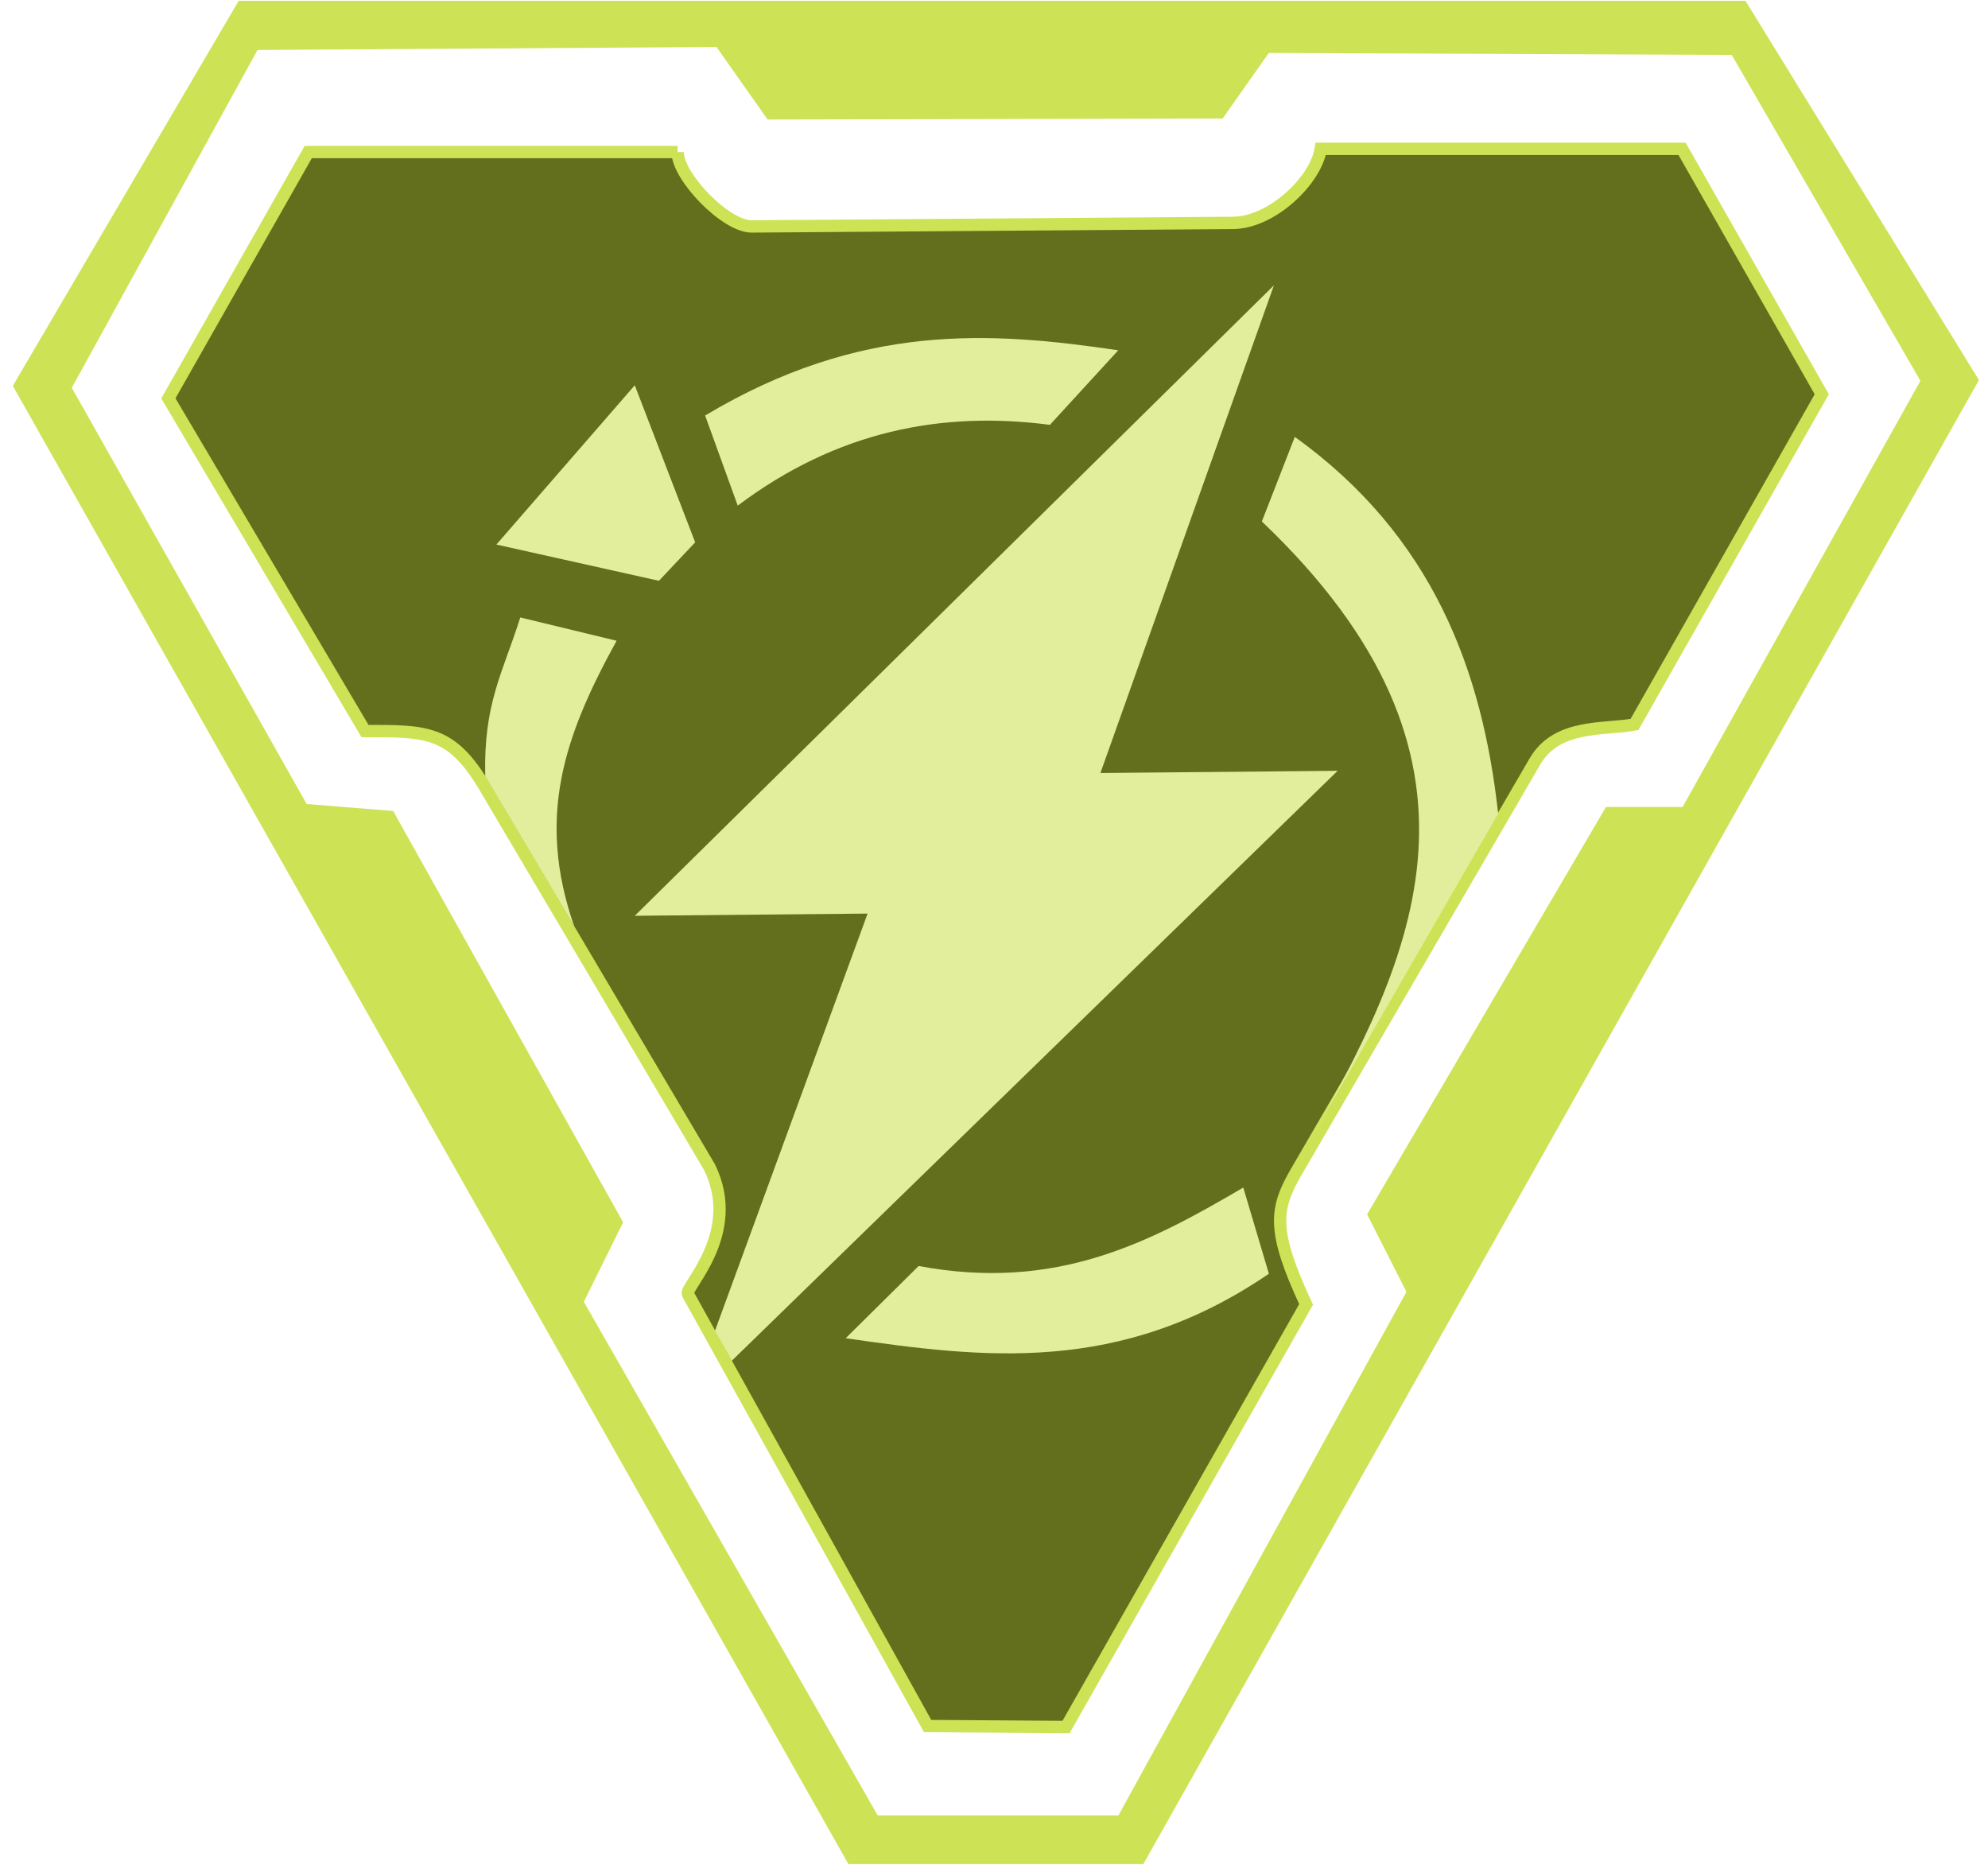 <?xml version="1.0" encoding="UTF-8" standalone="no"?>
<!-- Created with Inkscape (http://www.inkscape.org/) -->

<svg
   xmlns:dc="http://purl.org/dc/elements/1.1/"
   xmlns:cc="http://creativecommons.org/ns#"
   xmlns:rdf="http://www.w3.org/1999/02/22-rdf-syntax-ns#"
   xmlns:svg="http://www.w3.org/2000/svg"
   xmlns="http://www.w3.org/2000/svg"
   xmlns:sodipodi="http://sodipodi.sourceforge.net/DTD/sodipodi-0.dtd"
   xmlns:inkscape="http://www.inkscape.org/namespaces/inkscape"
   version="1.1"
   id="svg2"
   width="160"
   height="150.062"
   viewBox="0 0 160 150.062"
   sodipodi:docname="Energy Ammo.svg"
   inkscape:version="0.92.4 (5da689c313, 2019-01-14)">
  <defs
     id="defs6" />
  <sodipodi:namedview
     pagecolor="#ffffff"
     bordercolor="#666666"
     borderopacity="1"
     objecttolerance="10"
     gridtolerance="10"
     guidetolerance="10"
     inkscape:pageopacity="0"
     inkscape:pageshadow="2"
     inkscape:window-width="1366"
     inkscape:window-height="705"
     id="namedview4"
     showgrid="false"
     inkscape:zoom="2"
     inkscape:cx="81.217643"
     inkscape:cy="115.91949"
     inkscape:window-x="-8"
     inkscape:window-y="-8"
     inkscape:window-maximized="1"
     inkscape:current-layer="layer3"
     inkscape:pagecheckerboard="true"
     fit-margin-top="0"
     fit-margin-left="0"
     fit-margin-right="0"
     fit-margin-bottom="0">
    <inkscape:grid
       type="xygrid"
       id="grid833"
       originx="1.036"
       originy="0.023" />
  </sodipodi:namedview>
  <g
     inkscape:groupmode="layer"
     id="layer3"
     inkscape:label="Layer 3"
     style="display:inline"
     transform="translate(1.036,0.04)">
    <g
       style="display:inline"
       inkscape:label="Layer"
       id="layer1"
       transform="matrix(0.989,0,0,0.993,-0.005,0.023)">
      <path
         sodipodi:nodetypes="ccccscscccssccccssc"
         inkscape:connector-curvature="0"
         id="path826"
         d="M 54.1,12.26 H 24.04 l -11.38,19.96 16,26.96 c 5.009,-0.003 7.033,-0.05 9.746,4.522 l 18.294,30.827 c 2.653,5.397 -2.061,9.744 -1.766,10.273 l 19.511,35.012 11.266,0.077 19.534,-34.247 c -2.858,-6.104 -2.517,-7.801 -0.745,-10.836 L 123.862,61.654 c 1.798,-3.08 5.59,-2.549 8.106,-3.006 L 147.208,31.887 135.842,12 h -29.402 c -0.415,2.58 -3.994,5.977 -7.136,6 l -39.166,0.287 c -2.133,0.016 -6.038,-4.028 -6.038,-6.028 z"
         style="fill:#636f1d;fill-opacity:1;stroke:#cee255;stroke-width:1px;stroke-linecap:butt;stroke-linejoin:miter;stroke-opacity:1" />
      <path
         inkscape:connector-curvature="0"
         id="path823"
         d="M 18.381,0 0,31.207 68,151 H 92 L 160,30.735 141,0 Z m 38.885,3.744 4.158,5.877 37.029,-0.081 3.76,-5.313 37.67,0.161 15.355,26.407 -19.354,34.539 h -6.238 l -19.436,33.01 3.199,6.28 -23.434,42.429 H 70.381 L 46.467,105.431 49.666,98.99 30.951,65.657 23.914,65.093 4.799,31.36 19.914,3.985 Z"
         style="display:inline;fill:#cee255;fill-opacity:1;stroke:none;stroke-width:1.003px;stroke-linecap:butt;stroke-linejoin:miter;stroke-opacity:1" />
      <g
         transform="matrix(0,1.159,-1.36,0,142.729,-16.393)"
         id="g850"
         style="display:inline;fill:#b5e5d3;fill-opacity:1">
        <g
           style="fill:#b5e5d3;fill-opacity:1"
           id="g866" />
      </g>
    </g>
    <path
       style="fill:#e2ee9c;fill-opacity:1;stroke:none;stroke-width:1px;stroke-linecap:butt;stroke-linejoin:miter;stroke-opacity:1"
       d="M 101.494,22.92 50.052,73.655 68.791,73.478 56.507,107.051 l 1.353,2.412 48.761,-47.475 -19.092,0.177 z"
       id="path873"
       inkscape:connector-curvature="0"
       sodipodi:nodetypes="cccccccc" />
    <path
       style="fill:#e2ee9c;stroke:none;stroke-width:1px;stroke-linecap:butt;stroke-linejoin:miter;stroke-opacity:1;fill-opacity:1"
       d="m 99.026,95.523 2.062,6.938 c -12,8.191 -23.04,6.774 -34.062,5.188 l 5.875,-5.812 c 11.082,2.079 18.611,-1.904 26.125,-6.312 z"
       id="path875"
       inkscape:connector-curvature="0"
       sodipodi:nodetypes="ccccc" />
    <path
       style="fill:#e2ee9c;fill-opacity:1;stroke:none;stroke-width:1px;stroke-linecap:butt;stroke-linejoin:miter;stroke-opacity:1"
       d="M 103.925,92.526 119.541,65.436 C 118.27,53.925 114.296,43.11 103.174,35.118 l -2.652,6.806 c 20.102,19.134 12.347,34.927 3.403,50.602 z"
       id="path877"
       inkscape:connector-curvature="0"
       sodipodi:nodetypes="ccccc" />
    <path
       style="fill:#e2ee9c;stroke:none;stroke-width:1px;stroke-linecap:butt;stroke-linejoin:miter;stroke-opacity:1;fill-opacity:1"
       d="m 88.964,28.148 -5.5,6 c -8.682,-1.13 -17.109,0.473 -25.125,6.5 l -2.625,-7.25 c 12.548,-7.506 22.996,-6.76 33.25,-5.25 z"
       id="path879"
       inkscape:connector-curvature="0"
       sodipodi:nodetypes="ccccc" />
    <path
       style="fill:#e2ee9c;fill-opacity:1;stroke:none;stroke-width:1px;stroke-linecap:butt;stroke-linejoin:miter;stroke-opacity:1"
       d="m 40.839,49.648 7.75,1.875 c -4.212,7.654 -6.479,14.165 -3.412,22.977 L 38.016,62.411 c -0.143,-5.853 1.413,-8.308 2.823,-12.763 z"
       id="path881"
       inkscape:connector-curvature="0"
       sodipodi:nodetypes="ccccc" />
    <path
       style="fill:#e2ee9c;stroke:none;stroke-width:1px;stroke-linecap:butt;stroke-linejoin:miter;stroke-opacity:1;fill-opacity:1"
       d="m 50.052,30.964 -11.137,12.816 13.081,2.917 2.917,-3.094 z"
       id="path883"
       inkscape:connector-curvature="0" />
  </g>
  <g
     inkscape:groupmode="layer"
     id="layer2"
     inkscape:label="Layer 4" />
</svg>
